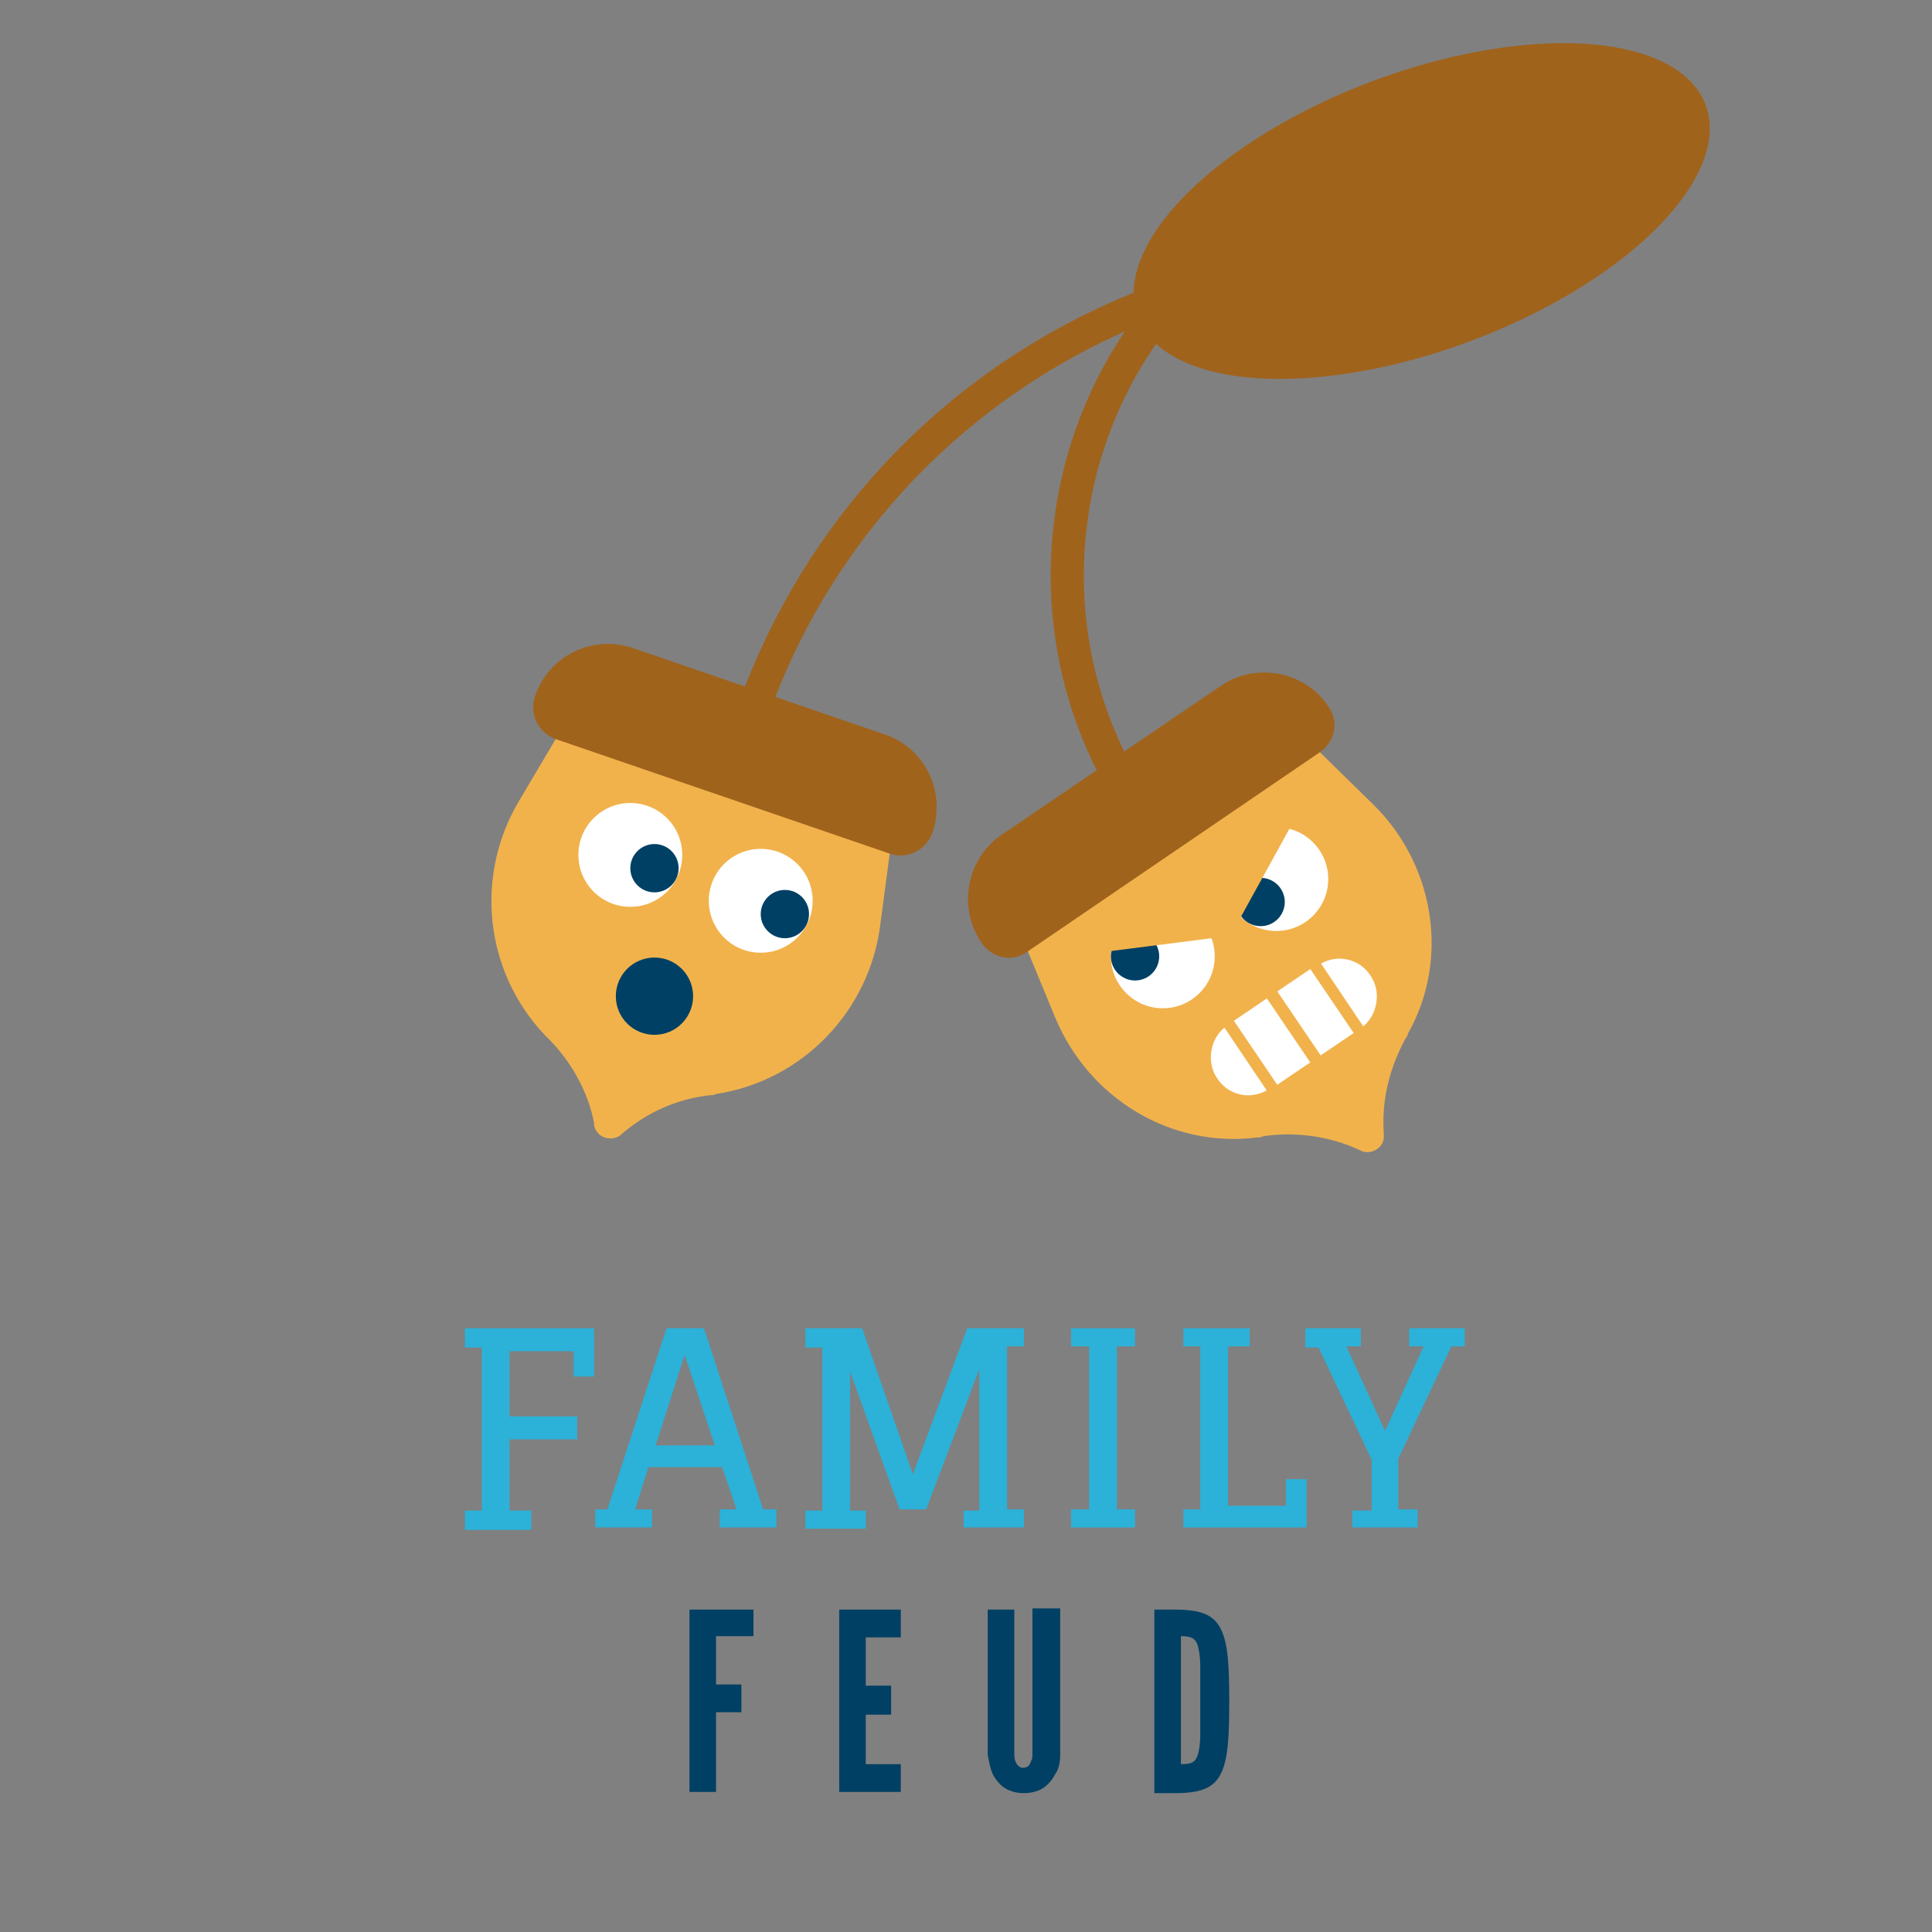 <svg id="Layer_1" xmlns="http://www.w3.org/2000/svg" viewBox="0 0 160 160">
  <rect x="0" y="0" width="160" height="160" fill="#808080" stroke="none"/>
  <style>
    .st0{fill:#a0631c}.st1{fill:#f1b24c}.st2{fill:#fff}.st3{fill:#004064}.st4{fill:#2cb1d8}
  </style>
  <switch>
    <g>
      <path class="st0" d="M91.3,64.7c-7.6-14.1-4.9-31.8,6.6-42.9c0.5-0.5,1.4-0.5,1.9,0c0.5,0.5,0.5,1.4,0,1.9 C89.2,34,86.7,50.4,93.7,63.4L91.3,64.7z"/>
      <path class="st1" d="M113.6,66.5l-4.9-4.8L84.8,78l2.6,6.3c2.8,6.7,9.6,10.8,16.7,9.9c0.2,0,0.3,0,0.5-0.1 c2.7-0.4,5.5,0,7.9,1.1l0.2,0.1c0.9,0.4,2-0.3,1.9-1.3l0-0.2c-0.2-2.7,0.5-5.4,1.8-7.8c0.1-0.1,0.2-0.3,0.2-0.4 C120.1,79.4,118.8,71.5,113.6,66.5z"/>
      <path class="st0" d="M101.1,56.8L83,69.1c-3,2-3.7,6.1-1.7,9l0,0c0.9,1.3,2.6,1.6,3.8,0.7l24.2-16.5c1.3-0.9,1.6-2.6,0.7-3.8 v0C108.1,55.6,104,54.8,101.1,56.8z"/>
      <rect x="103.7" y="83" transform="matrix(0.828 -0.561 0.561 0.828 -30.241 73.988)" class="st2" width="3.3" height="6.4"/>
      <path class="st2" d="M112.9,85c1.2-1,1.5-2.9,0.6-4.2c-0.9-1.4-2.7-1.8-4.1-1L112.9,85z"/>
      <path class="st2" d="M101.4,85.1c-1.2,1-1.5,2.9-0.6,4.2c0.9,1.4,2.7,1.8,4.1,1L101.4,85.1z"/>
      <rect x="107.3" y="80.6" transform="matrix(0.828 -0.561 0.561 0.828 -28.279 75.562)" class="st2" width="3.3" height="6.4"/>
      <g>
        <circle class="st2" cx="105.7" cy="72.8" r="4.3"/>
        <circle class="st3" cx="104.4" cy="74.7" r="2"/>
        <g>
          <circle class="st2" cx="96.3" cy="79.2" r="4.3"/>
          <circle class="st3" cx="94" cy="79.2" r="2"/>
        </g>
        <polygon class="st1" points="98 71.7 89.8 77.3 90.9 78.9 101.9 77.5 107.3 67.7 106.3 66.1"/>
      </g>
      <path class="st0" d="M62.6,59.7c-0.2,0-0.3,0-0.5-0.1c-0.7-0.3-1.1-1-0.8-1.7c6-16.3,18.8-28.9,35.1-34.6 c0.7-0.2,1.5,0.1,1.7,0.8c0.2,0.7-0.1,1.5-0.8,1.7c-15.6,5.5-27.8,17.5-33.5,33C63.7,59.3,63.2,59.7,62.6,59.7z"/>
      <g>
        <path class="st1" d="M72.9,76.6l0.9-6.8l-27.3-9.4L43,66.3c-3.7,6.2-2.9,14.1,2.1,19.4c0.1,0.1,0.2,0.2,0.3,0.3 c1.9,1.9,3.3,4.4,3.8,7l0,0.2c0.2,1,1.4,1.4,2.2,0.8l0.1-0.1c2.1-1.8,4.6-2.9,7.3-3.2c0.2,0,0.3,0,0.5-0.1 C66.5,89.5,72,83.7,72.9,76.6z"/>
        <path class="st0" d="M73.2,60.8l-20.7-7.1c-3.4-1.2-7.1,0.6-8.2,4l0,0c-0.5,1.4,0.3,3,1.7,3.5l27.7,9.5c1.4,0.5,3-0.3,3.5-1.7 v0C78.4,65.6,76.6,61.9,73.2,60.8z"/>
        <g>
          <circle class="st2" cx="63" cy="74.6" r="4.3"/>
          <circle class="st3" cx="65" cy="75.7" r="2"/>
          <g>
            <circle class="st2" cx="52.2" cy="70.8" r="4.3"/>
            <circle class="st3" cx="54.2" cy="71.9" r="2"/>
          </g>
          <circle class="st3" cx="54.2" cy="82.5" r="3.2"/>
        </g>
      </g>
      <ellipse transform="matrix(0.937 -0.35 0.35 0.937 1.327 42.275)" class="st0" cx="117.7" cy="17.5" rx="25.1" ry="11.5"/>
      <g>
        <path class="st3" d="M62.4,135.5h-3.1v4h2.1v2.3h-2.1v6.6h-2.2v-15.1h5.3V135.5z"/>
        <path class="st3" d="M69.5,133.3h5.1v2.3h-2.9v4h2.1v2.4h-2.1v4.1h2.9v2.3h-5.1V133.3z"/>
        <path class="st3" d="M87.8,133.3v12c0,0.6-0.1,1.2-0.4,1.6c-0.2,0.4-0.5,0.8-0.9,1.1c-0.4,0.3-1,0.5-1.7,0.5s-1.3-0.2-1.7-0.5 c-0.4-0.3-0.7-0.7-0.9-1.1c-0.2-0.5-0.3-1-0.4-1.6v-12h2.2v12c0,0.4,0.1,0.7,0.3,0.9c0.1,0.1,0.2,0.2,0.4,0.2 c0.4,0,0.6-0.2,0.7-0.6c0.1-0.1,0.1-0.3,0.1-0.6v-12H87.8z"/>
        <path class="st3" d="M95.6,148.4v-15.1h1.7c2.1,0,3.2,0.4,3.8,1.6c0.6,1.2,0.7,3,0.7,6c0,3-0.1,4.8-0.7,6 c-0.6,1.2-1.7,1.6-3.8,1.6H95.6z M97.8,146.1c0.8,0,1.2-0.1,1.4-0.8c0.1-0.3,0.2-0.9,0.2-1.6s0-1.7,0-2.9s0-2.2,0-2.9 c0-0.7-0.1-1.2-0.2-1.6c-0.2-0.7-0.7-0.8-1.4-0.8V146.1z"/>
        <g>
          <path class="st4" d="M38.5,110h10.7v4h-1.7v-2.1h-5.3v5.4h5.6v1.9h-5.6v5.9h1.8v1.6h-5.5v-1.6h1.4v-13.2v-0.3h-1.4V110z"/>
          <path class="st4" d="M58.3,110l4.9,15h1.1v1.5h-4.7v-1.5h1.4l-1.2-3.5h-6.1l-1.1,3.5h1.4v1.5h-4.7v-1.5h1l4.9-15H58.3z M54.3,119.7h4.9l-2.5-7.5L54.3,119.7z"/>
          <path class="st4" d="M79.8,125.1h1.3v-11.7L76.7,125h-2.2l-4.1-11.4v11.5h1.3v1.5h-5v-1.5h1.4v-13.5h-1.4V110h4.7l4.2,12.1 l4.5-12.1h4.7v1.5h-1.4v13.5h1.4v1.5h-5V125.1z"/>
          <path class="st4" d="M88.7,110H94v1.5h-1.5v13.5H94v1.5h-5.3v-1.5h1.5v-13.5h-1.5V110z"/>
          <path class="st4" d="M98,110h5.5v1.5h-1.8v13.2h4.8v-2.2h1.7v4H98v-1.5h1.4v-13.5H98V110z"/>
          <path class="st4" d="M112,125.1h1.6v-4.2l-4.4-9.3h-1.1V110h4.6v1.5h-1.2l3.2,7l3.2-7h-1.2V110h4.6v1.5h-1.1l-4.4,9.3v4.2h1.6 v1.5H112V125.1z"/>
        </g>
      </g>
      <rect transform="matrix(-1 -1.224647e-16 1.224647e-16 -1 160 160)" width="160" height="160" fill="none"/>
    </g>
  </switch>
</svg>

